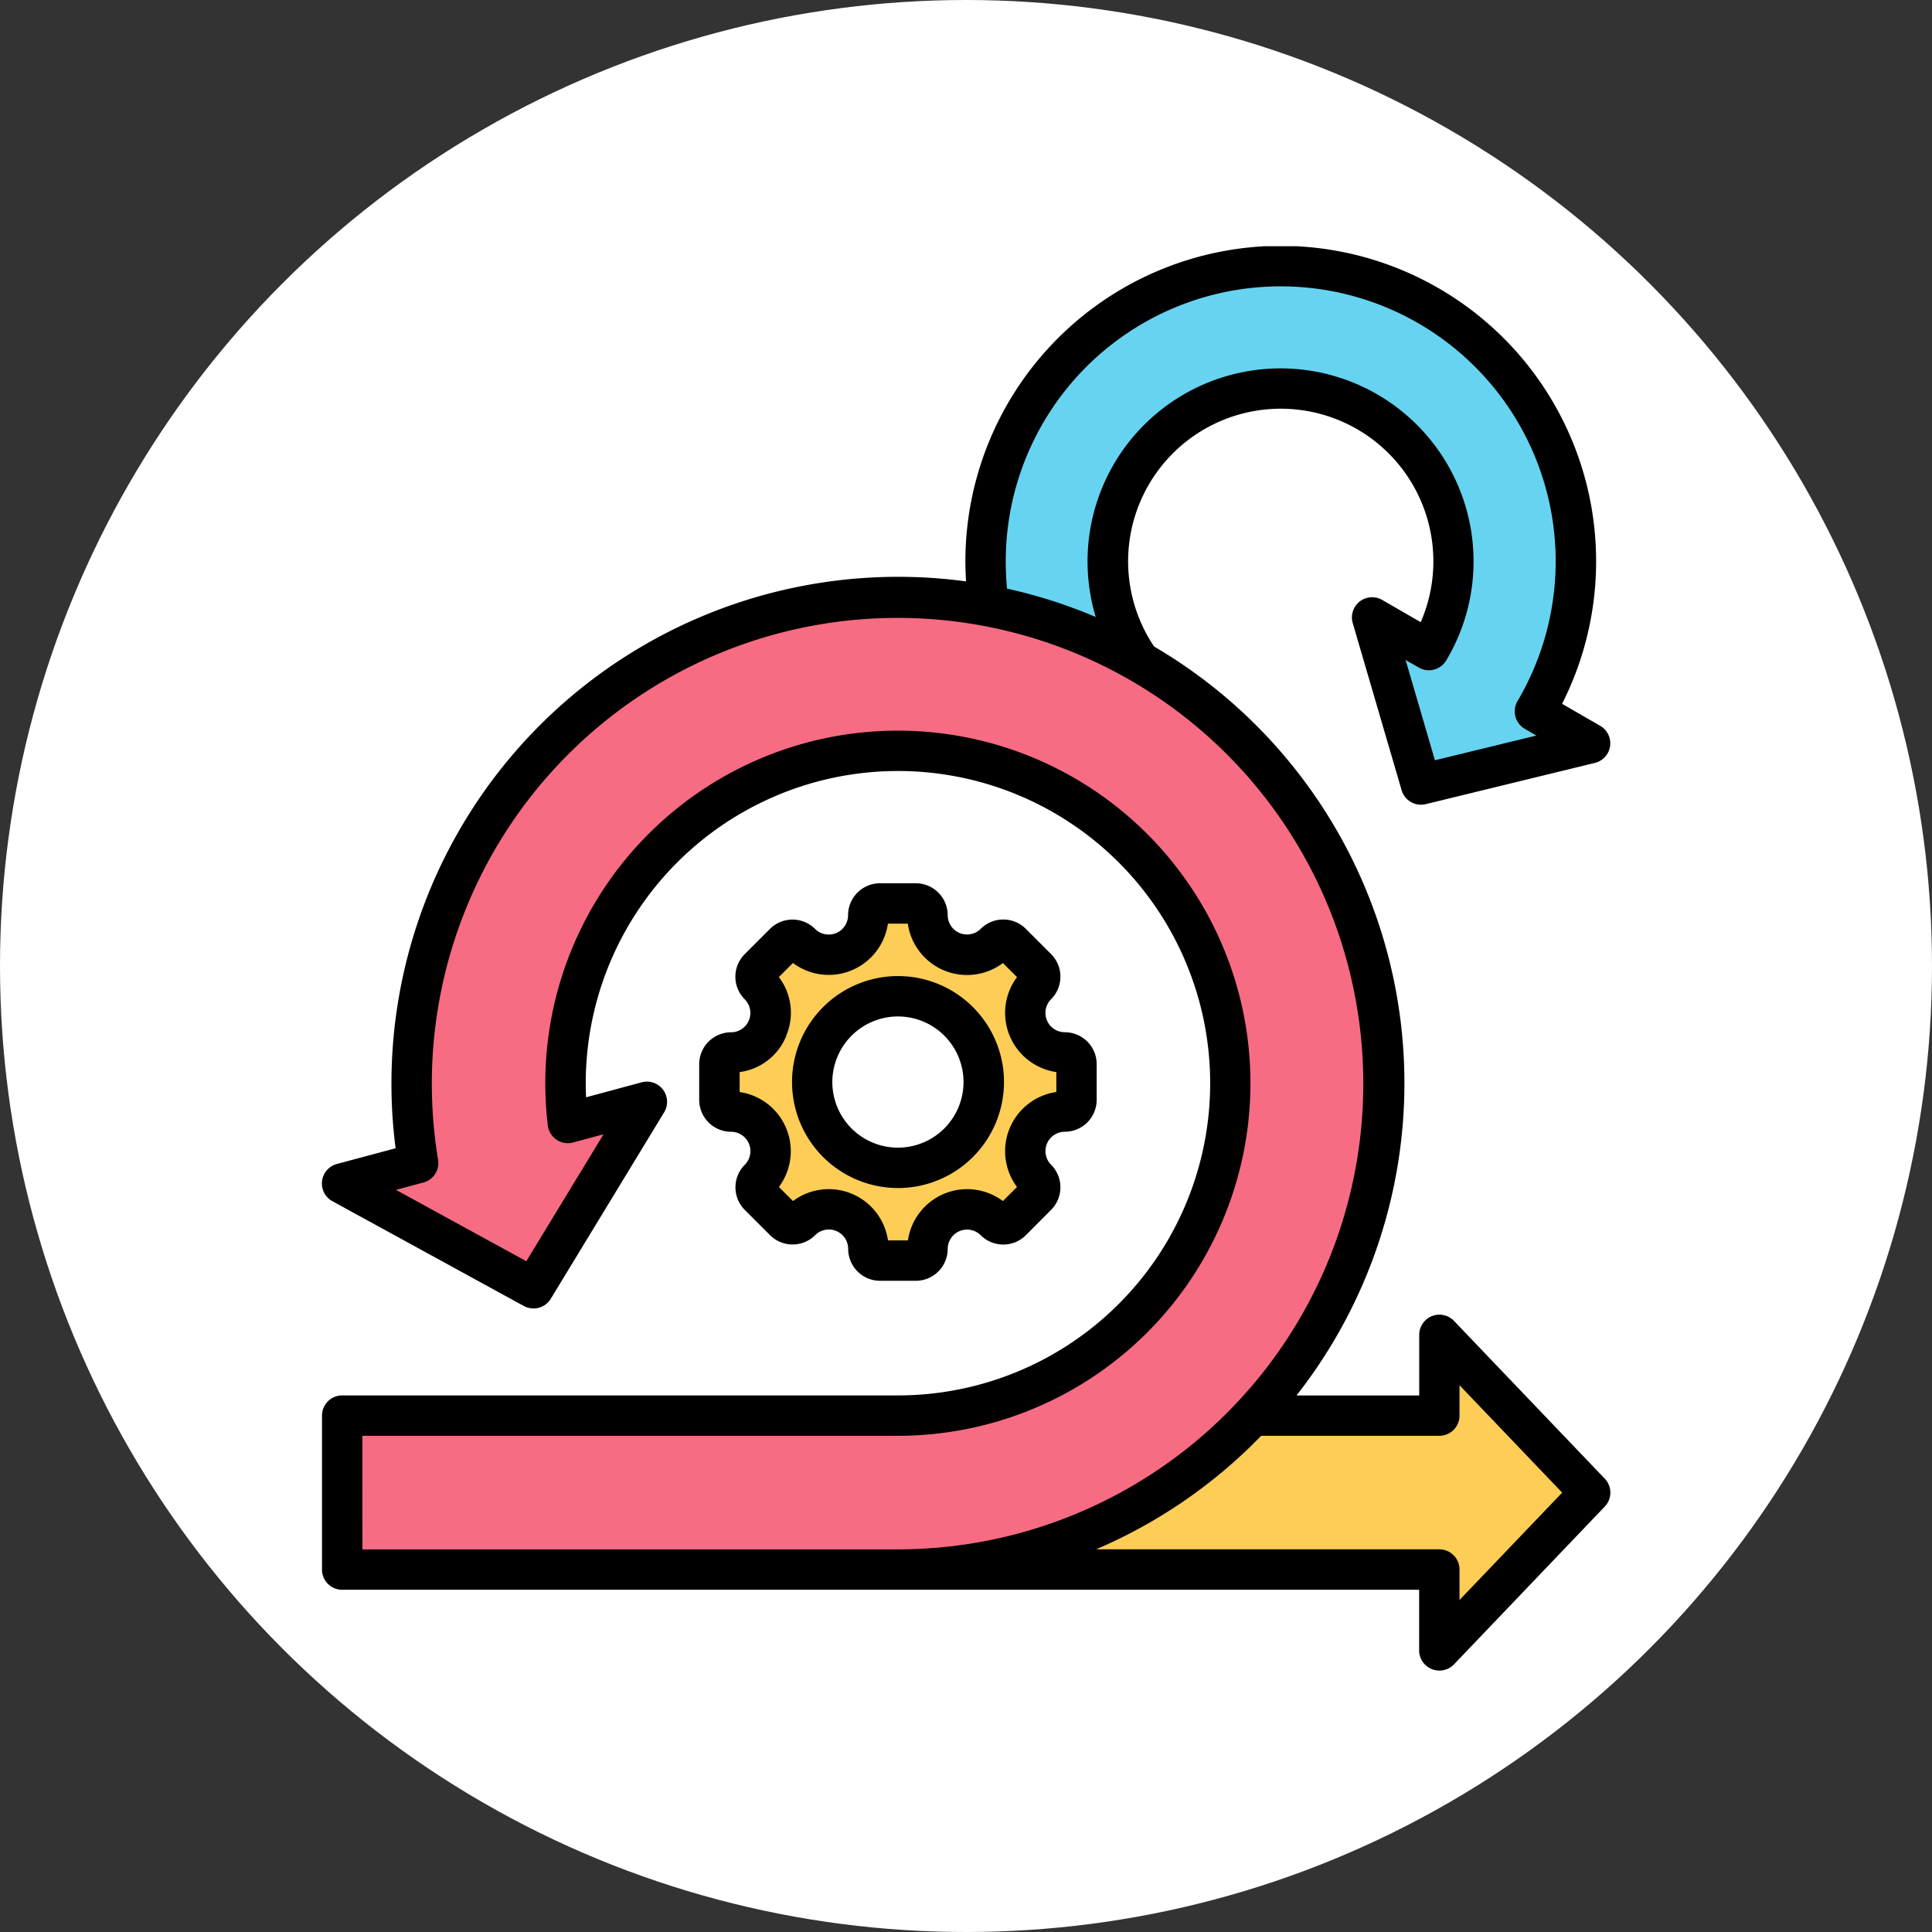 <svg xmlns="http://www.w3.org/2000/svg" width="102" height="102" viewBox="0 0 102 102">
  <rect x="0" y="0" width="102" height="102" fill="#333333" stroke="none"/>
  <g id="Grupo_1072056" data-name="Grupo 1072056" transform="translate(-749 -4275)">
    <circle id="Elipse_9683" data-name="Elipse 9683" cx="51" cy="51" r="51" transform="translate(749 4275)" fill="#fff"/>
    <g id="scrum" transform="translate(733.349 4278.932)">
      <g id="Grupo_1072055" data-name="Grupo 1072055" transform="translate(33.717 10.123)">
        <path id="Trazado_818049" data-name="Trazado 818049" d="M188.673,248.031a2.087,2.087,0,0,0-1.475,3.562.619.619,0,0,1,0,.876l-1.333,1.333a.619.619,0,0,1-.876,0,2.087,2.087,0,0,0-3.561,1.475.619.619,0,0,1-.619.619h-1.885a.619.619,0,0,1-.619-.619,2.086,2.086,0,0,0-3.561-1.475.619.619,0,0,1-.876,0l-1.333-1.333a.619.619,0,0,1,0-.876,2.087,2.087,0,0,0-1.475-3.562.619.619,0,0,1-.619-.619v-1.885a.619.619,0,0,1,.619-.619,2.087,2.087,0,0,0,1.475-3.561.619.619,0,0,1,0-.876l1.333-1.333a.619.619,0,0,1,.876,0,2.087,2.087,0,0,0,3.561-1.475.619.619,0,0,1,.619-.619h1.885a.619.619,0,0,1,.619.619,2.087,2.087,0,0,0,3.561,1.475.619.619,0,0,1,.876,0l1.333,1.333a.619.619,0,0,1,0,.876,2.087,2.087,0,0,0,1.475,3.561.619.619,0,0,1,.619.619v1.885a.619.619,0,0,1-.619.619Zm-8.807-6.091a4.529,4.529,0,1,0,4.529,4.529A4.529,4.529,0,0,0,179.865,241.94Z" transform="translate(-150.525 -203.386)" fill="#fdcd56" fill-rule="evenodd"/>
        <path id="Trazado_818050" data-name="Trazado 818050" d="M278.313,16A15.583,15.583,0,0,0,266.8,42.081L273.6,39.4a9.125,9.125,0,1,1,12.535-3.119l-3-1.732,1.29,4.411,1.29,4.411,4.465-1.088,4.465-1.088-2.915-1.683A15.586,15.586,0,0,0,278.313,16Z" transform="translate(-228.763 -16)" fill="#66d4f1" fill-rule="evenodd"/>
        <path id="Trazado_818051" data-name="Trazado 818051" d="M260.932,398.975H232.349v-8.126h28.583v-4.267l3.98,4.165,3.98,4.165-3.98,4.165-3.98,4.165Z" transform="translate(-203.008 -330.156)" fill="#fdcd56" fill-rule="evenodd"/>
        <path id="Trazado_818052" data-name="Trazado 818052" d="M68.991,130.727a25.675,25.675,0,0,1,0,51.35H39.65v-8.126H68.991A17.548,17.548,0,1,0,51.442,156.4a17.747,17.747,0,0,0,.124,2.1l4.176-1.119-5.986,9.845L39.65,161.7l4.012-1.075a25.692,25.692,0,0,1,25.329-29.894Z" transform="translate(-39.65 -113.258)" fill="#f76c82" fill-rule="evenodd"/>
      </g>
      <path id="Trazado_818053" data-name="Trazado 818053" d="M92.706,80.541V78.931a1.066,1.066,0,0,0-1.066-1.066H73.518a26.834,26.834,0,0,0,8.717-5.994H91.64a1.066,1.066,0,0,0,1.066-1.065V69.2l5.42,5.672ZM84.1,9.068H82.436A16.669,16.669,0,0,0,66.618,25.7c0,.354.014.709.036,1.062A26.754,26.754,0,0,0,36.536,56.691l-3.1.829a1.066,1.066,0,0,0-.236,1.965l10.107,5.533a1.067,1.067,0,0,0,1.422-.381l5.986-9.845a1.066,1.066,0,0,0-1.186-1.583L46.592,54q-.016-.37-.016-.74A16.483,16.483,0,1,1,63.058,69.739H33.717a1.066,1.066,0,0,0-1.066,1.066v8.125A1.066,1.066,0,0,0,33.717,80H90.575v3.2a1.064,1.064,0,0,0,.669.989,1.052,1.052,0,0,0,.4.077,1.067,1.067,0,0,0,.771-.329l7.96-8.33a1.066,1.066,0,0,0,0-1.472l-7.96-8.33a1.066,1.066,0,0,0-1.836.737v3.2H84.1A26.712,26.712,0,0,0,76.581,30.2a8.058,8.058,0,1,1,14.077-1.284l-2.033-1.174a1.066,1.066,0,0,0-1.556,1.222l2.58,8.822a1.067,1.067,0,0,0,1.275.737l8.929-2.177a1.066,1.066,0,0,0,.281-1.958l-2.013-1.162A16.654,16.654,0,0,0,84.1,9.068Zm-49.315,68.8H63.057A24.589,24.589,0,1,0,38.78,57.3,1.065,1.065,0,0,1,38,58.5l-1.444.387,6.882,3.767,4.076-6.7-1.608.431a1.066,1.066,0,0,1-1.334-.9,18.918,18.918,0,0,1-.132-2.227A18.614,18.614,0,1,1,63.057,71.871H34.782ZM68.749,25.7A14.517,14.517,0,1,1,95.769,33.08a1.067,1.067,0,0,0,.384,1.467l.613.354-5.358,1.305-1.548-5.293.7.4A1.065,1.065,0,0,0,92,30.943a10.19,10.19,0,1,0-18.5-2.3,26.537,26.537,0,0,0-4.686-1.5C68.775,26.663,68.749,26.179,68.749,25.7ZM63.057,49.732A3.463,3.463,0,1,1,59.594,53.2,3.467,3.467,0,0,1,63.057,49.732Zm0,9.058a5.595,5.595,0,1,1,5.6-5.595A5.6,5.6,0,0,1,63.057,58.791Zm-5.9-8.037a3.1,3.1,0,0,0-.387-3.1l.744-.744a3.157,3.157,0,0,0,5.014-2.076h1.052A3.157,3.157,0,0,0,68.6,46.911l.744.744a3.157,3.157,0,0,0,2.077,5.013v1.052a3.157,3.157,0,0,0-2.077,5.014l-.744.744a3.157,3.157,0,0,0-5.014,2.076H62.531a3.156,3.156,0,0,0-5.014-2.076l-.744-.744A3.157,3.157,0,0,0,54.7,53.722V52.669a3.093,3.093,0,0,0,2.464-1.916Zm-2.911-.185a1.021,1.021,0,0,0,.722-1.742,1.687,1.687,0,0,1,0-2.383L56.3,45.11a1.687,1.687,0,0,1,2.383,0,1.021,1.021,0,0,0,1.742-.721A1.687,1.687,0,0,1,62.115,42.7H64a1.687,1.687,0,0,1,1.685,1.685,1.021,1.021,0,0,0,1.742.721,1.687,1.687,0,0,1,2.383,0l1.333,1.333a1.687,1.687,0,0,1,0,2.383,1.021,1.021,0,0,0,.722,1.742,1.687,1.687,0,0,1,1.685,1.685v1.885a1.687,1.687,0,0,1-1.685,1.685,1.022,1.022,0,0,0-.722,1.742,1.687,1.687,0,0,1,0,2.383L69.81,61.281a1.686,1.686,0,0,1-2.383,0A1.022,1.022,0,0,0,65.685,62,1.687,1.687,0,0,1,64,63.688H62.115A1.687,1.687,0,0,1,60.43,62a1.021,1.021,0,0,0-1.742-.722,1.687,1.687,0,0,1-2.383,0l-1.333-1.333a1.687,1.687,0,0,1,0-2.383,1.022,1.022,0,0,0-.722-1.742,1.687,1.687,0,0,1-1.685-1.685V52.253A1.687,1.687,0,0,1,54.25,50.568Z" fill-rule="evenodd"/>
    </g>
  </g>
</svg>
